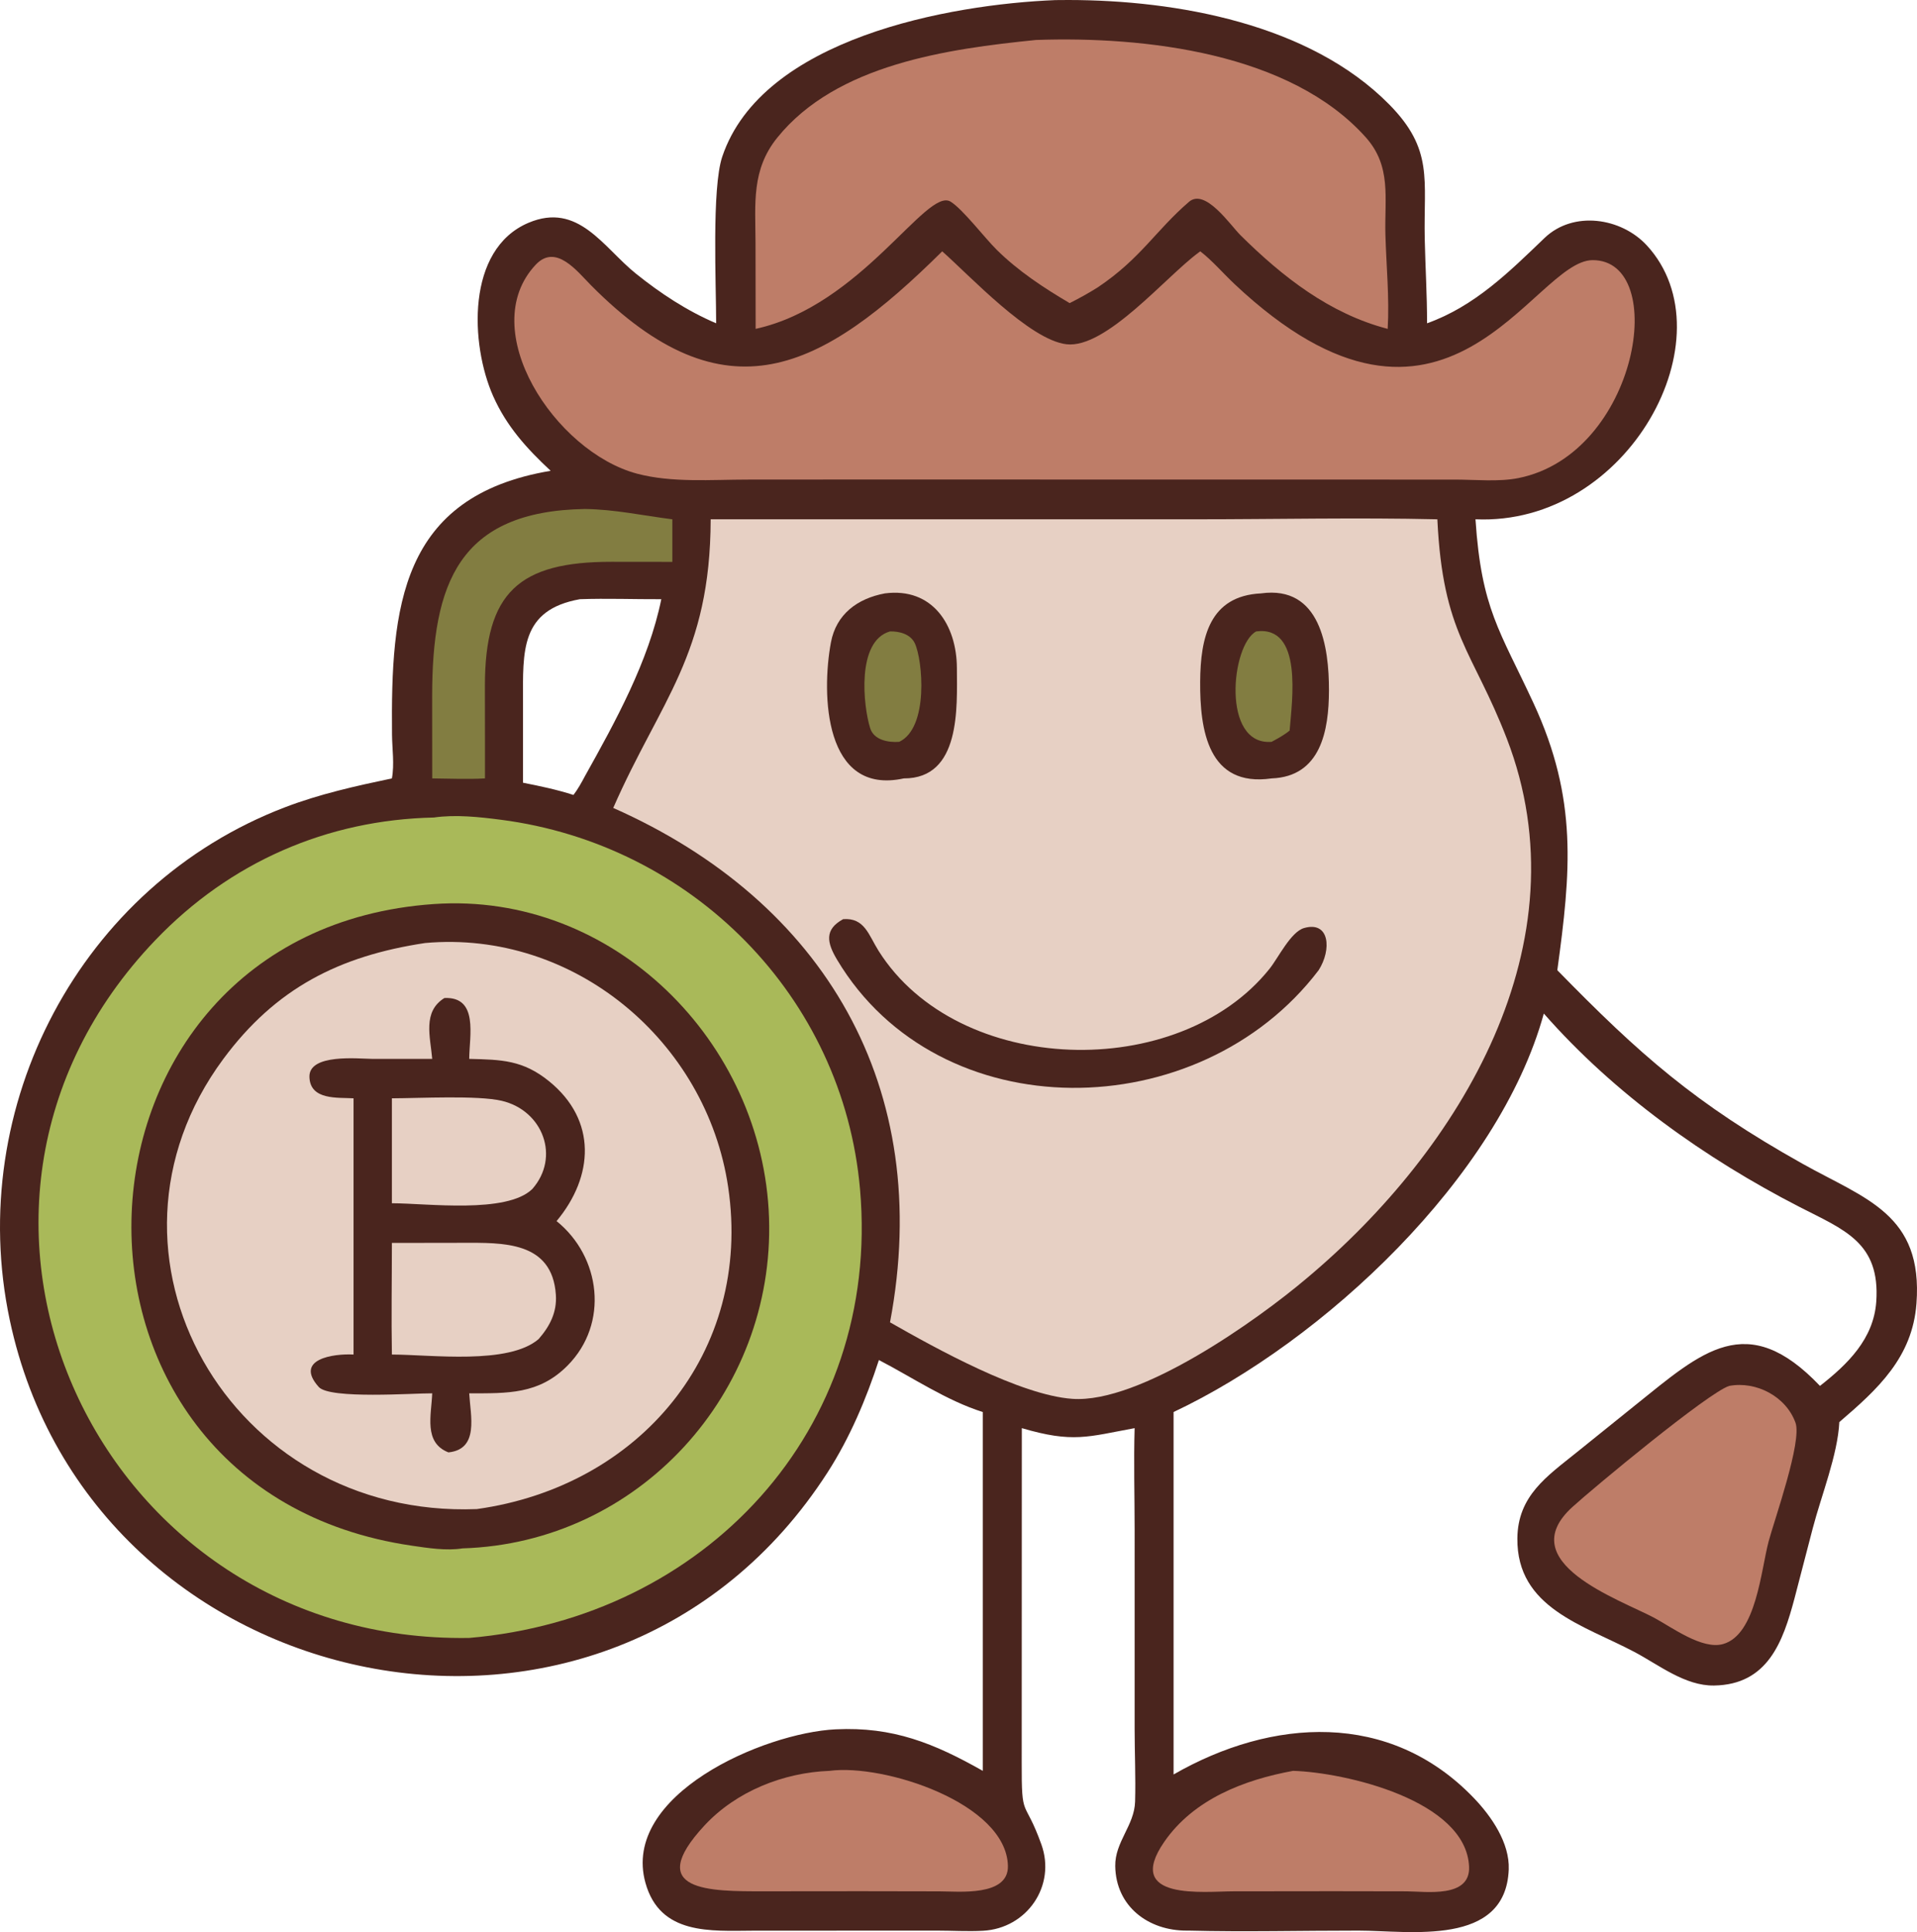 <?xml version="1.0" encoding="UTF-8" standalone="no"?>
<svg
   width="802.773"
   height="808.919"
   version="1.1"
   id="svg19"
   xmlns="http://www.w3.org/2000/svg"
   xmlns:svg="http://www.w3.org/2000/svg">
  <defs
     id="defs19" />
  <path
     fill="#4a251e"
     d="M 442.021,0.038 447.453,3.6621094e-7 C 492.881,0.04 548.463,10.045 581.683,43.655 c 18.772,18.993 14.412,31.579 14.948,56.384 0.254,11.8 0.986,23.49 0.97,35.316 19.952,-7.14 34.346,-21.462 49.194,-35.71 12.074,-11.583 32.138,-8.528 42.864,3.13 34.984,38.014 -7.612,117.478 -71.778,114.642 2.494,37.66 10.2,46.528 24.332,77.044 18.602,40.178 15.554,70.626 9.938,111.738 34.516,35.328 57.628,55.788 102.554,80.958 26.512,14.852 50.654,21.158 47.844,58.6 -1.694,22.568 -16.2,35.842 -32.302,49.628 -0.69,13.724 -7.556,30.798 -11.112,44.402 l -7.696,29.572 c -4.786,17.874 -11.072,35.984 -33.67,36.326 -12.128,0.182 -23.046,-8.602 -33.254,-14.016 -21.348,-11.324 -49.372,-18.386 -49.094,-47.58 0.17,-17.894 12.432,-26.018 24.872,-36.044 l 24.522,-19.75 c 27.928,-22.428 46.734,-40.194 77.33,-8.056 11.552,-9.056 22.494,-19.646 23.572,-35.298 1.704,-24.766 -13.496,-30.052 -32.062,-39.584 -39.672,-20.366 -77.698,-47.462 -107.158,-81.014 -18.854,68.616 -92.382,137.31 -155.04,166.836 v 151.74 c 41.176,-23.644 90.462,-26.884 125.724,9.844 7.366,7.67 15.054,18.798 14.628,29.912 -1.244,32.546 -41.594,25.636 -62.86,25.62 -23.72,-0.018 -47.57,0.608 -71.266,-0.006 l -0.718,0.006 c -16.074,0.056 -29.678,-10.12 -29.94,-26.994 -0.16,-10.166 8.03,-17.026 8.312,-27.026 0.286,-10.15 -0.194,-20.502 -0.196,-30.674 l 0.002,-83.228 c -0.004,-14.134 -0.414,-28.324 -0.004,-42.448 -19.708,3.634 -25.834,6.29 -47.238,0 l -0.046,139.848 c -0.08,24.806 1.05,14.438 8.24,34.45 6.208,17.28 -5.988,35.128 -24.44,36.134 -6.402,0.348 -13.054,-0.066 -19.492,-0.068 l -76.738,0.034 c -17.848,0.088 -39.046,1.906 -45.138,-20.042 -10.22,-36.826 49.47,-62.786 79.666,-64.26 23.948,-1.168 41.204,5.836 61.6,17.382 V 591.179 c -15.188,-4.79 -29.424,-14.468 -43.498,-21.772 -5.282,16.268 -12.214,32.626 -21.49,47.034 C 254.841,758.923 38.022,712.859 4.069,552.573 -14.854,463.247 33.684,370.673 119.337,337.985 c 14.634,-5.586 29.5,-8.87 44.776,-12.088 1.106,-5.834 0.106,-12.364 0.05,-18.308 -0.5,-53.074 3.28,-99.876 66.432,-110.474 -10.038,-9.354 -18.482,-18.642 -24.116,-31.352 -9.48,-21.394 -11.464,-61.378 14.864,-72.495 20.858,-8.808 31.274,10.311 44.954,21.301 10.298,8.272 21.43,15.598 33.604,20.786 0.002,-16.172 -1.886,-56.556 2.554,-69.753 16.67,-49.548 95.054,-63.771 139.566,-65.564 z M 242.831,250.873 c -24.998,4.48 -23.842,21.79 -23.81,42.898 v 33.934 c 7.118,1.402 14.21,2.894 21.124,5.118 1.878,-2.452 3.288,-5.036 4.738,-7.75 12.926,-23.132 26.734,-48.174 32.048,-74.2 -11.336,0.05 -22.782,-0.4 -34.1,0 z"
     id="path1"
     style="stroke-width:2" />
  <path
     fill="#827d41"
     d="m 244.883,213.095 c 12.482,0.154 24.346,2.764 36.67,4.322 v 17.822 l -25.456,-0.028 c -38.818,-0.034 -53.024,12.85 -53.036,51.92 l 0.028,23.456 v 15.31 c -7.302,0.42 -14.774,0.068 -22.092,0 l -0.028,-34.298 c 0.002,-47.28 11.062,-77.576 63.914,-78.504 z"
     id="path2"
     style="stroke-width:2" />
  <path
     fill="#be7d68"
     d="m 541.507,741.403 c 21.748,0.652 72.484,12.332 73.692,40.124 0.578,13.26 -17.988,10.366 -26.168,10.32 l -30.648,-0.052 -41.856,0.048 c -12.226,0.004 -46.116,4.09 -28.986,-20.706 12.36,-17.892 33.472,-25.978 53.966,-29.734 z"
     id="path3"
     style="stroke-width:2" />
  <path
     fill="#be7d68"
     d="m 347.381,741.403 c 22.774,-3.046 74.08,13.532 74.7,39.79 0.306,12.94 -20.686,10.666 -28.714,10.66 l -32.8,-0.058 -41.106,0.038 c -21.762,0.006 -50.234,0.226 -24.448,-27.558 13.276,-14.304 33.052,-22.148 52.368,-22.872 z"
     id="path4"
     style="stroke-width:2" />
  <path
     fill="#be7d68"
     d="m 724.123,580.239 c 11.308,-2.102 23.784,4.396 27.766,15.408 2.832,7.828 -8.81,40.57 -11.24,49.672 -3.214,12.028 -5.208,39.162 -19.138,43.012 -8.716,2.408 -21.192,-6.9 -28.8,-11.01 -14.602,-7.738 -59.678,-23.214 -34.266,-46.362 8.974,-8.174 56.826,-47.862 65.678,-50.72 z"
     id="path5"
     style="stroke-width:2" />
  <path
     fill="#be7d68"
     d="m 433.833,16.734 c 45.662,-1.6 106.47,5.409 138.08,40.732 10.938,12.223 7.82,25.508 8.25,40.819 0.366,13.044 1.708,26.384 0.952,39.402 -24.37,-6.366 -44.024,-21.77 -61.654,-39.22 -4.22,-4.176 -14.752,-19.825 -21.548,-13.968 -14.082,12.136 -20.092,23.6 -38.076,35.726 -3.876,2.452 -7.806,4.618 -11.9,6.686 -10.894,-6.418 -21.538,-13.422 -30.568,-22.354 -5.102,-5.048 -14.208,-17.004 -19.29,-20.129 -10.072,-6.192 -37.286,43.559 -81.638,53.259 l -0.054,-36.246 c -0.07,-16.291 -1.746,-30.369 9.122,-43.816 24.822,-30.712 71.26,-37.134 108.324,-40.89 z"
     id="path6"
     style="stroke-width:2" />
  <path
     fill="#be7d68"
     d="m 502.641,105.227 c 5.002,3.862 9.584,9.224 14.24,13.608 88.818,83.654 124.9,-9.86 150.04,-9.922 32.272,-0.084 19.234,81.202 -31.086,91.252 -8.192,1.636 -18.042,0.636 -26.422,0.628 l -248.846,-0.036 -47.578,0.032 c -14.986,0.004 -31.652,1.394 -46.194,-2.468 -34.412,-9.14 -67.918,-60.378 -42.466,-87.484 8.454,-9.004 17.37,2.76 23.166,8.602 56.352,56.792 96.512,35.848 147.072,-14.212 11.394,10.032 36.572,37.142 52.07,38.904 16.566,1.882 41.482,-28.22 55.24,-38.35 z"
     id="path7"
     style="stroke-width:2" />
  <path
     fill="#a9b959"
     d="m 181.673,342.273 c 9.124,-1.314 19.016,-0.236 28.102,0.94 79.762,10.308 143.348,73.786 150.384,154.796 8.762,100.894 -65.232,179.326 -163.672,187.748 C 40.797,688.269 -43.425,506.725 65.112,393.547 96.377,360.943 136.937,343.235 181.673,342.273 Z"
     id="path8"
     style="stroke-width:2" />
  <path
     fill="#4a251e"
     d="m 181.673,378.501 c 75.094,-5.23 137.96,57.706 140.374,131.454 2.398,73.262 -54.522,136.04 -128.374,138.306 -6.73,1.084 -14.476,-0.146 -21.172,-1.122 -162.966,-23.74 -153.08,-257.402 9.172,-268.638 z"
     id="path9"
     style="stroke-width:2" />
  <path
     fill="#e7d0c4"
     d="m 178.027,394.813 c 62.204,-5.564 117.868,41.014 126.91,102.236 10.22,69.204 -37.178,125.286 -105.256,134.76 C 96.141,635.851 33.081,525.077 93.479,443.413 c 21.986,-29.724 48.632,-43.182 84.548,-48.6 z"
     id="path10"
     style="stroke-width:2" />
  <path
     fill="#4a251e"
     d="m 186.113,417.841 c 14.336,-0.618 10.458,15.814 10.374,25.482 13.602,0.336 22.506,0.464 33.51,9.418 20.082,16.336 18.656,39.804 3.074,58.5 18.552,14.956 22.038,42.908 4.598,60.488 -12.044,12.144 -25.21,11.6 -41.182,11.622 0.532,9.426 4.24,23.4 -8.696,24.726 -10.484,-4.084 -7.148,-15.572 -6.794,-24.726 -7.652,-0.076 -42.864,2.536 -47.508,-2.65 -10.448,-11.672 6.142,-14.05 14.564,-13.592 V 459.835 c -6.564,-0.404 -18.2,0.9 -18.474,-8.946 -0.274,-9.858 20.452,-7.622 26.28,-7.568 l 25.138,0.002 c -0.782,-9.186 -4.136,-19.802 5.116,-25.482 z"
     id="path11"
     style="stroke-width:2" />
  <path
     fill="#e7d0c4"
     d="m 164.113,459.835 c 11.556,-0.032 35.87,-1.312 45.938,1.028 17.326,4.026 24.674,23.602 12.814,36.994 -10.822,10.386 -43.898,5.936 -58.752,5.91 z"
     id="path12"
     style="stroke-width:2" />
  <path
     fill="#e7d0c4"
     d="m 164.113,520.379 29.624,-0.046 c 16.656,-0.018 37.53,-0.816 39.042,21.778 0.492,7.34 -2.552,13.176 -7.232,18.532 -12.654,10.864 -44.988,6.506 -61.434,6.466 -0.28,-15.556 -0.006,-31.166 0,-46.73 z"
     id="path13"
     style="stroke-width:2" />
  <path
     fill="#e7d0c4"
     d="m 297.603,217.417 202.906,-0.002 c 33.748,0 67.682,-0.782 101.406,0.002 2.29,48.17 14.826,54.866 29.084,91.81 32.976,85.456 -19.274,171.896 -83.812,225.968 -20.488,17.354 -69.702,52.494 -98.166,50.46 -21.908,-1.566 -57.094,-21.086 -76.31,-32.032 18.59,-98.334 -27.532,-176.22 -115.91,-215.364 19.67,-44.938 40.672,-64.1 40.802,-120.842 z"
     id="path14"
     style="stroke-width:2" />
  <path
     fill="#4a251e"
     d="m 528.073,248.437 c 24.856,-3.448 28.494,22.438 28.45,40.66 -0.04,16.7 -3.38,36.03 -24.01,36.8 -26.67,3.842 -30.056,-20.366 -29.924,-40.498 0.12,-18.474 3.896,-35.906 25.484,-36.962 z"
     id="path15"
     style="stroke-width:2" />
  <path
     fill="#827d41"
     d="m 526.065,264.353 c 19.614,-2.548 14.99,29.02 13.988,41.52 -2.33,1.908 -4.91,3.272 -7.54,4.714 -21.124,1.698 -16.976,-40.69 -6.448,-46.234 z"
     id="path16"
     style="stroke-width:2" />
  <path
     fill="#4a251e"
     d="m 370.567,248.437 c 19.956,-2.586 30.074,13.278 30.146,31.264 0.068,16.574 1.676,46.29 -22.234,46.196 -33.45,7.294 -34.538,-35.312 -30.518,-56.92 2.2,-11.818 11.086,-18.4 22.606,-20.54 z"
     id="path17"
     style="stroke-width:2" />
  <path
     fill="#827d41"
     d="m 372.711,264.353 c 3.92,-0.08 8.524,1.092 10.37,4.948 3.292,6.868 5.98,35.394 -6.526,41.286 -4.504,0.332 -10.562,-0.708 -12.138,-5.668 -2.936,-9.23 -5.87,-36.554 8.294,-40.566 z"
     id="path18"
     style="stroke-width:2" />
  <path
     fill="#4a251e"
     d="m 353.085,384.823 c 9.018,-0.672 10.652,6.648 14.85,13.298 33.266,52.702 125.674,55.08 163.716,7.468 3.652,-4.57 8.89,-15.442 14.436,-17.04 10.766,-3.104 11.624,9.078 6.112,17.65 -49.932,65.702 -158.924,67.108 -201.648,-4.368 -4.286,-7.17 -5.416,-12.668 2.534,-17.008 z"
     id="path19"
     style="stroke-width:2" />
</svg>
